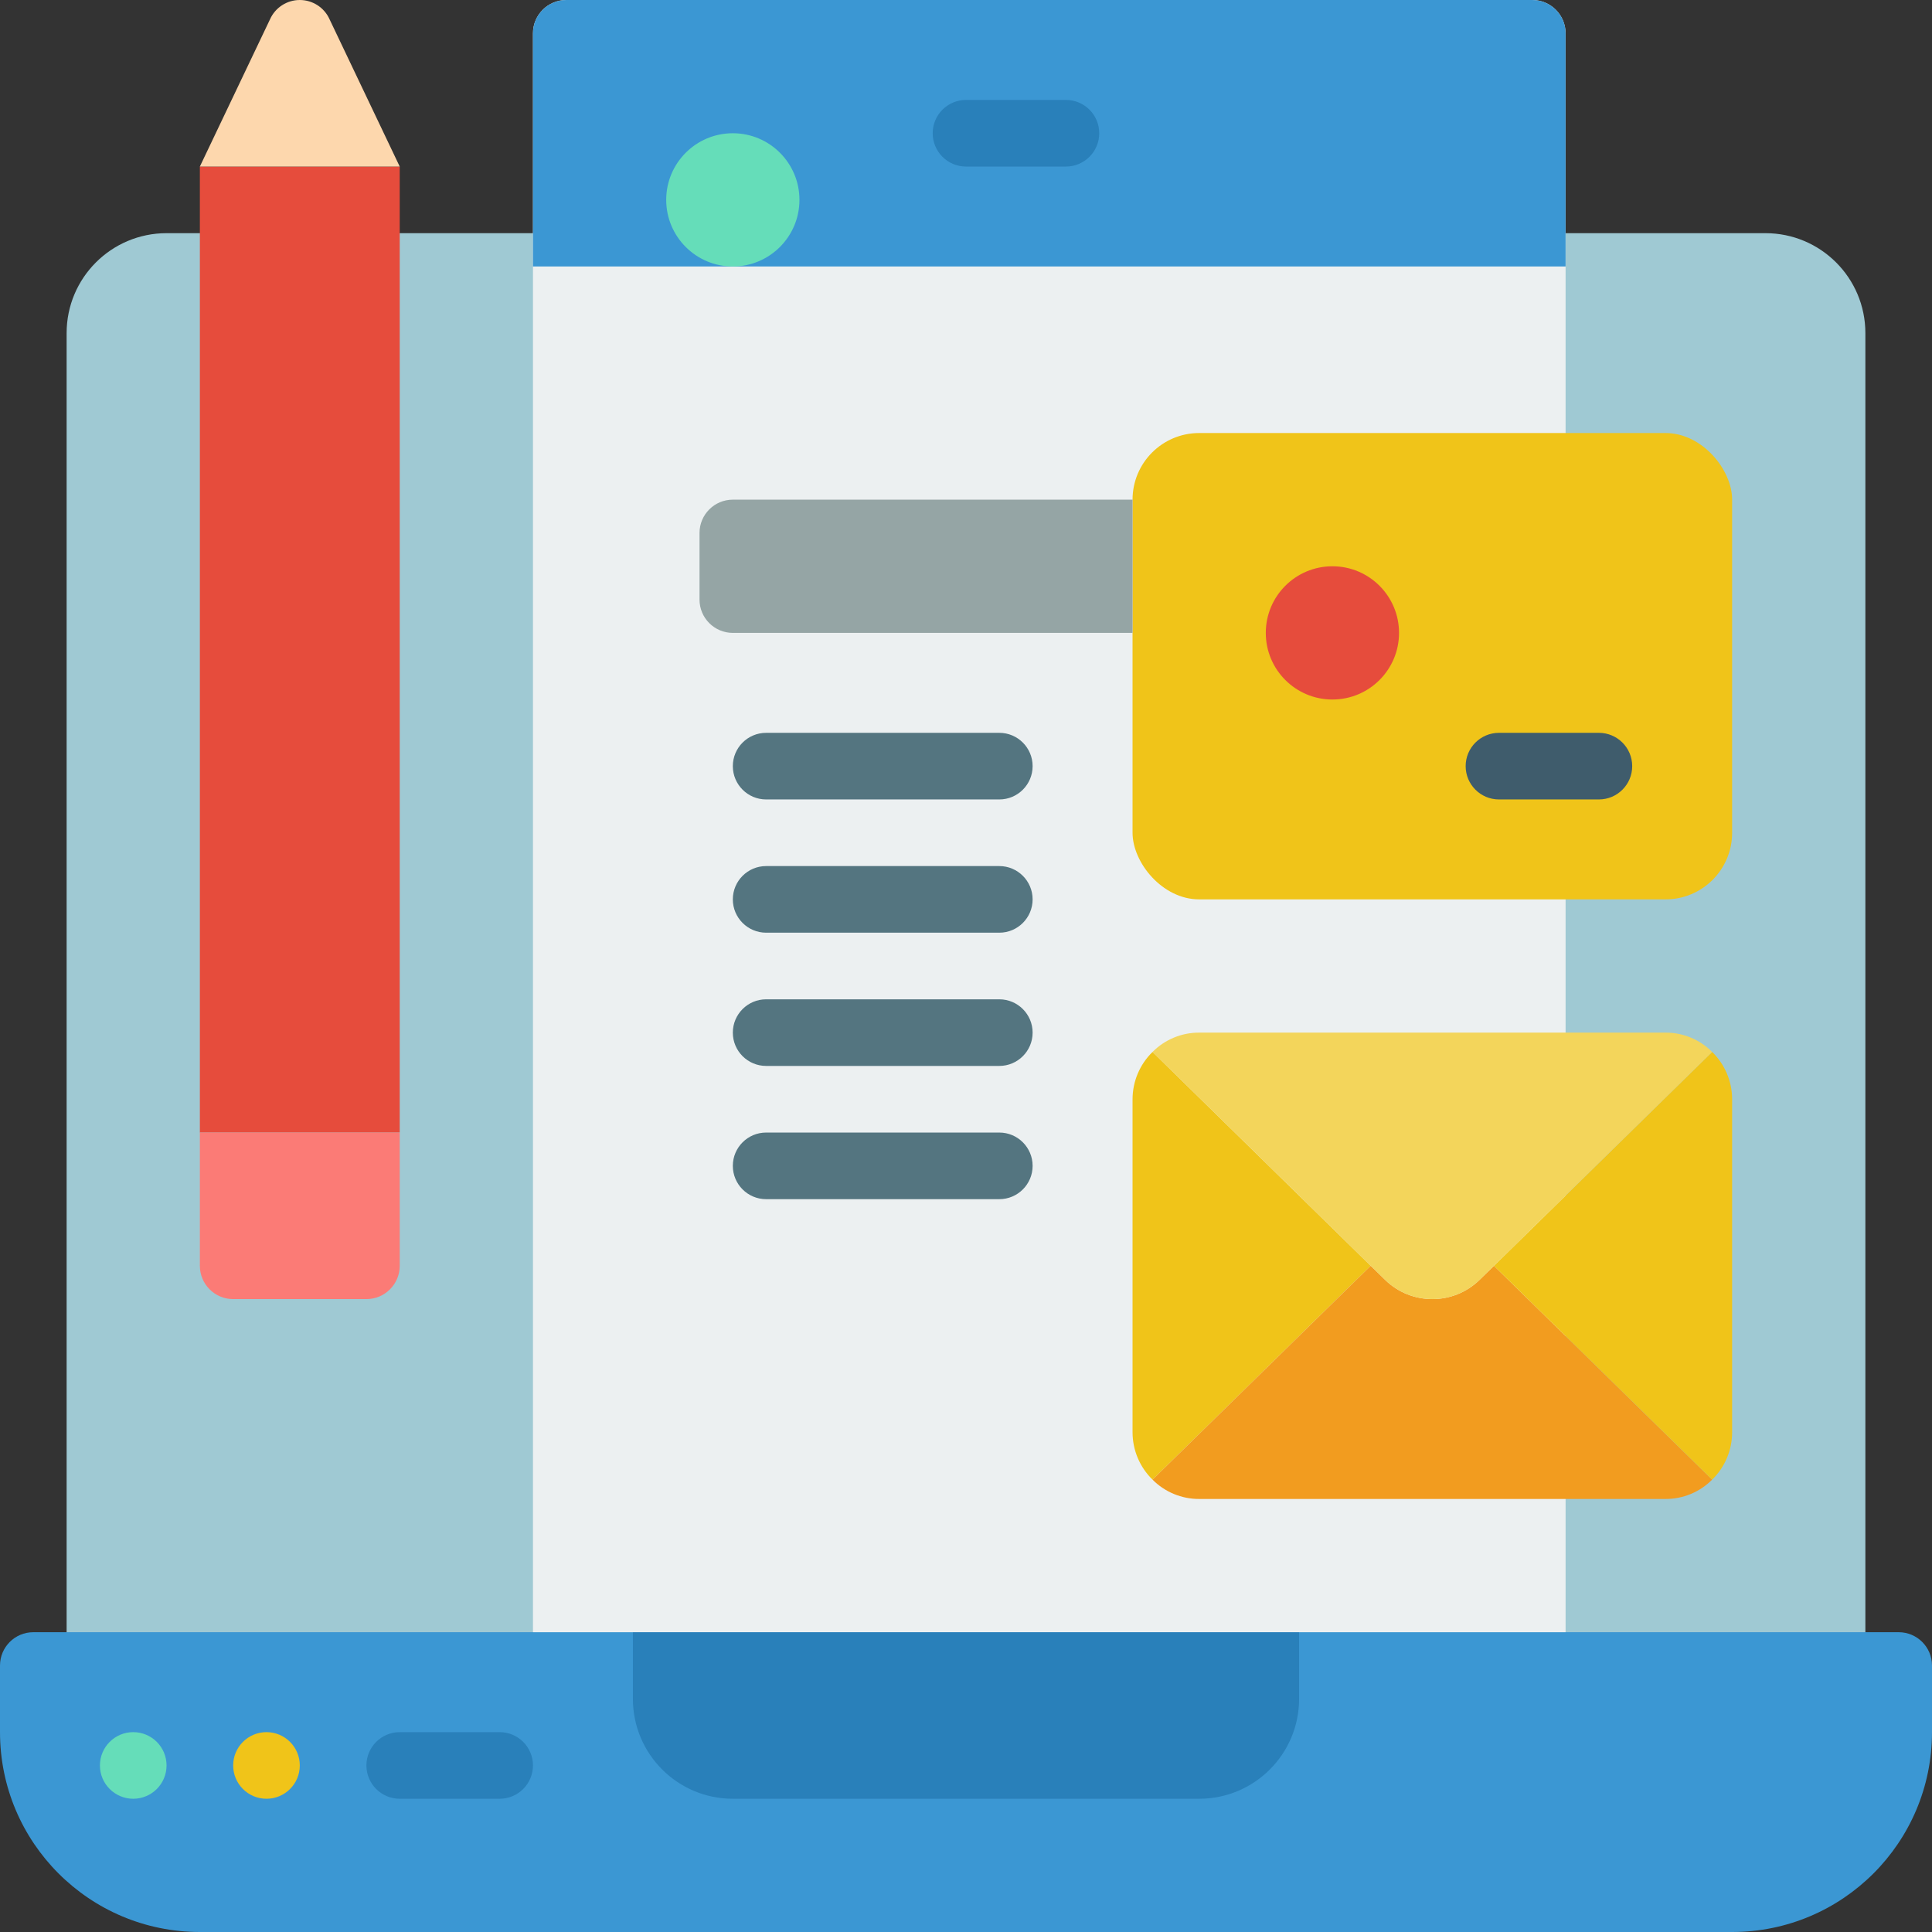 <svg height="512" viewBox="0 0 58 58" width="512" xmlns="http://www.w3.org/2000/svg"><rect x="0" y="0" width="58" height="58" fill="#333333" stroke="none"/><g id="Page-1" fill="none" fill-rule="evenodd"><g id="082---Branding-Design" fill-rule="nonzero"><path id="Shape" d="m2 50v-40c0-1.657 1.343-3 3-3h48c1.657 0 3 1.343 3 3v40z" fill="#9fc9d3"/><path id="Shape" d="m52 58h-46c-3.314 0-6-2.686-6-6v-2c0-.552.448-1 1-1h56c.552 0 1 .448 1 1v2c0 3.314-2.686 6-6 6z" fill="#3b97d3"/><path id="Shape" d="m19 49h20v2c0 1.657-1.343 3-3 3h-14c-1.657 0-3-1.343-3-3z" fill="#2980ba"/><path id="Shape" d="m15 54h-3c-.552 0-1-.448-1-1s.448-1 1-1h3c.552 0 1 .448 1 1s-.448 1-1 1z" fill="#2980ba"/><circle id="Oval" cx="4" cy="53" fill="#65ddb9" r="1"/><circle id="Oval" cx="8" cy="53" fill="#f0c419" r="1"/><path id="Shape" d="m47 49v-48c0-.552-.448-1-1-1h-29c-.552 0-1 .448-1 1v48z" fill="#ecf0f1"/><path id="Shape" d="m41.15 38-6.55 6.42c-.383-.373-.599-.885-.6-1.42v-10c.001-.535.217-1.047.6-1.42z" fill="#f0c419"/><path id="Shape" d="m51.4 44.42c-.37.373-.875.582-1.4.58h-14c-.525.002-1.03-.207-1.4-.58l6.55-6.42.44.43c.786.76 2.034.76 2.82 0l.44-.43z" fill="#f29c1f"/><path id="Shape" d="m52 33v10c-.001.535-.217 1.047-.6 1.42l-6.55-6.42 6.55-6.42c.383.373.599.885.6 1.42z" fill="#f0c419"/><rect id="Rectangle-path" fill="#f0c419" height="14" rx="2" width="18" x="34" y="13"/><path id="Shape" d="m51.4 31.58-6.55 6.42-.44.43c-.786.76-2.034.76-2.82 0l-.44-.43-6.55-6.42c.37-.373.875-.582 1.4-.58h14c.525-.002 1.03.207 1.4.58z" fill="#f3d55b"/><circle id="Oval" cx="40" cy="19" fill="#e64c3c" r="2"/><path id="Shape" d="m48 24h-3c-.552 0-1-.448-1-1s.448-1 1-1h3c.552 0 1 .448 1 1s-.448 1-1 1z" fill="#3f5c6c"/><path id="Shape" d="m34 15h-12c-.552 0-1 .448-1 1v2c0 .552.448 1 1 1h12z" fill="#95a5a5"/><g fill="#547580"><path id="Shape" d="m30 24h-7c-.552 0-1-.448-1-1s.448-1 1-1h7c.552 0 1 .448 1 1s-.448 1-1 1z"/><path id="Shape" d="m30 28h-7c-.552 0-1-.448-1-1s.448-1 1-1h7c.552 0 1 .448 1 1s-.448 1-1 1z"/><path id="Shape" d="m30 32h-7c-.552 0-1-.448-1-1s.448-1 1-1h7c.552 0 1 .448 1 1s-.448 1-1 1z"/><path id="Shape" d="m30 36h-7c-.552 0-1-.448-1-1s.448-1 1-1h7c.552 0 1 .448 1 1s-.448 1-1 1z"/></g><path id="Shape" d="m47 .99v7.01h-31v-7c0-.552.448-1 1-1h29c.548-0.0.995.442 1 .99z" fill="#3b97d3"/><path id="Rectangle-path" d="m6 5h6v29h-6z" fill="#e64c3c"/><path id="Shape" d="m6 34h6v4c0 .552-.448 1-1 1h-4c-.552 0-1-.448-1-1z" fill="#fb7b76"/><path id="Shape" d="m12 5-2.106-4.42c-.157-.353-.508-.58-.894-.58s-.737.227-.894.58l-2.106 4.42z" fill="#fdd7ad"/><circle id="Oval" cx="22" cy="6" fill="#65ddb9" r="2"/><path id="Shape" d="m32 5h-3c-.552 0-1-.448-1-1s.448-1 1-1h3c.552 0 1 .448 1 1s-.448 1-1 1z" fill="#2980ba"/></g></g></svg>